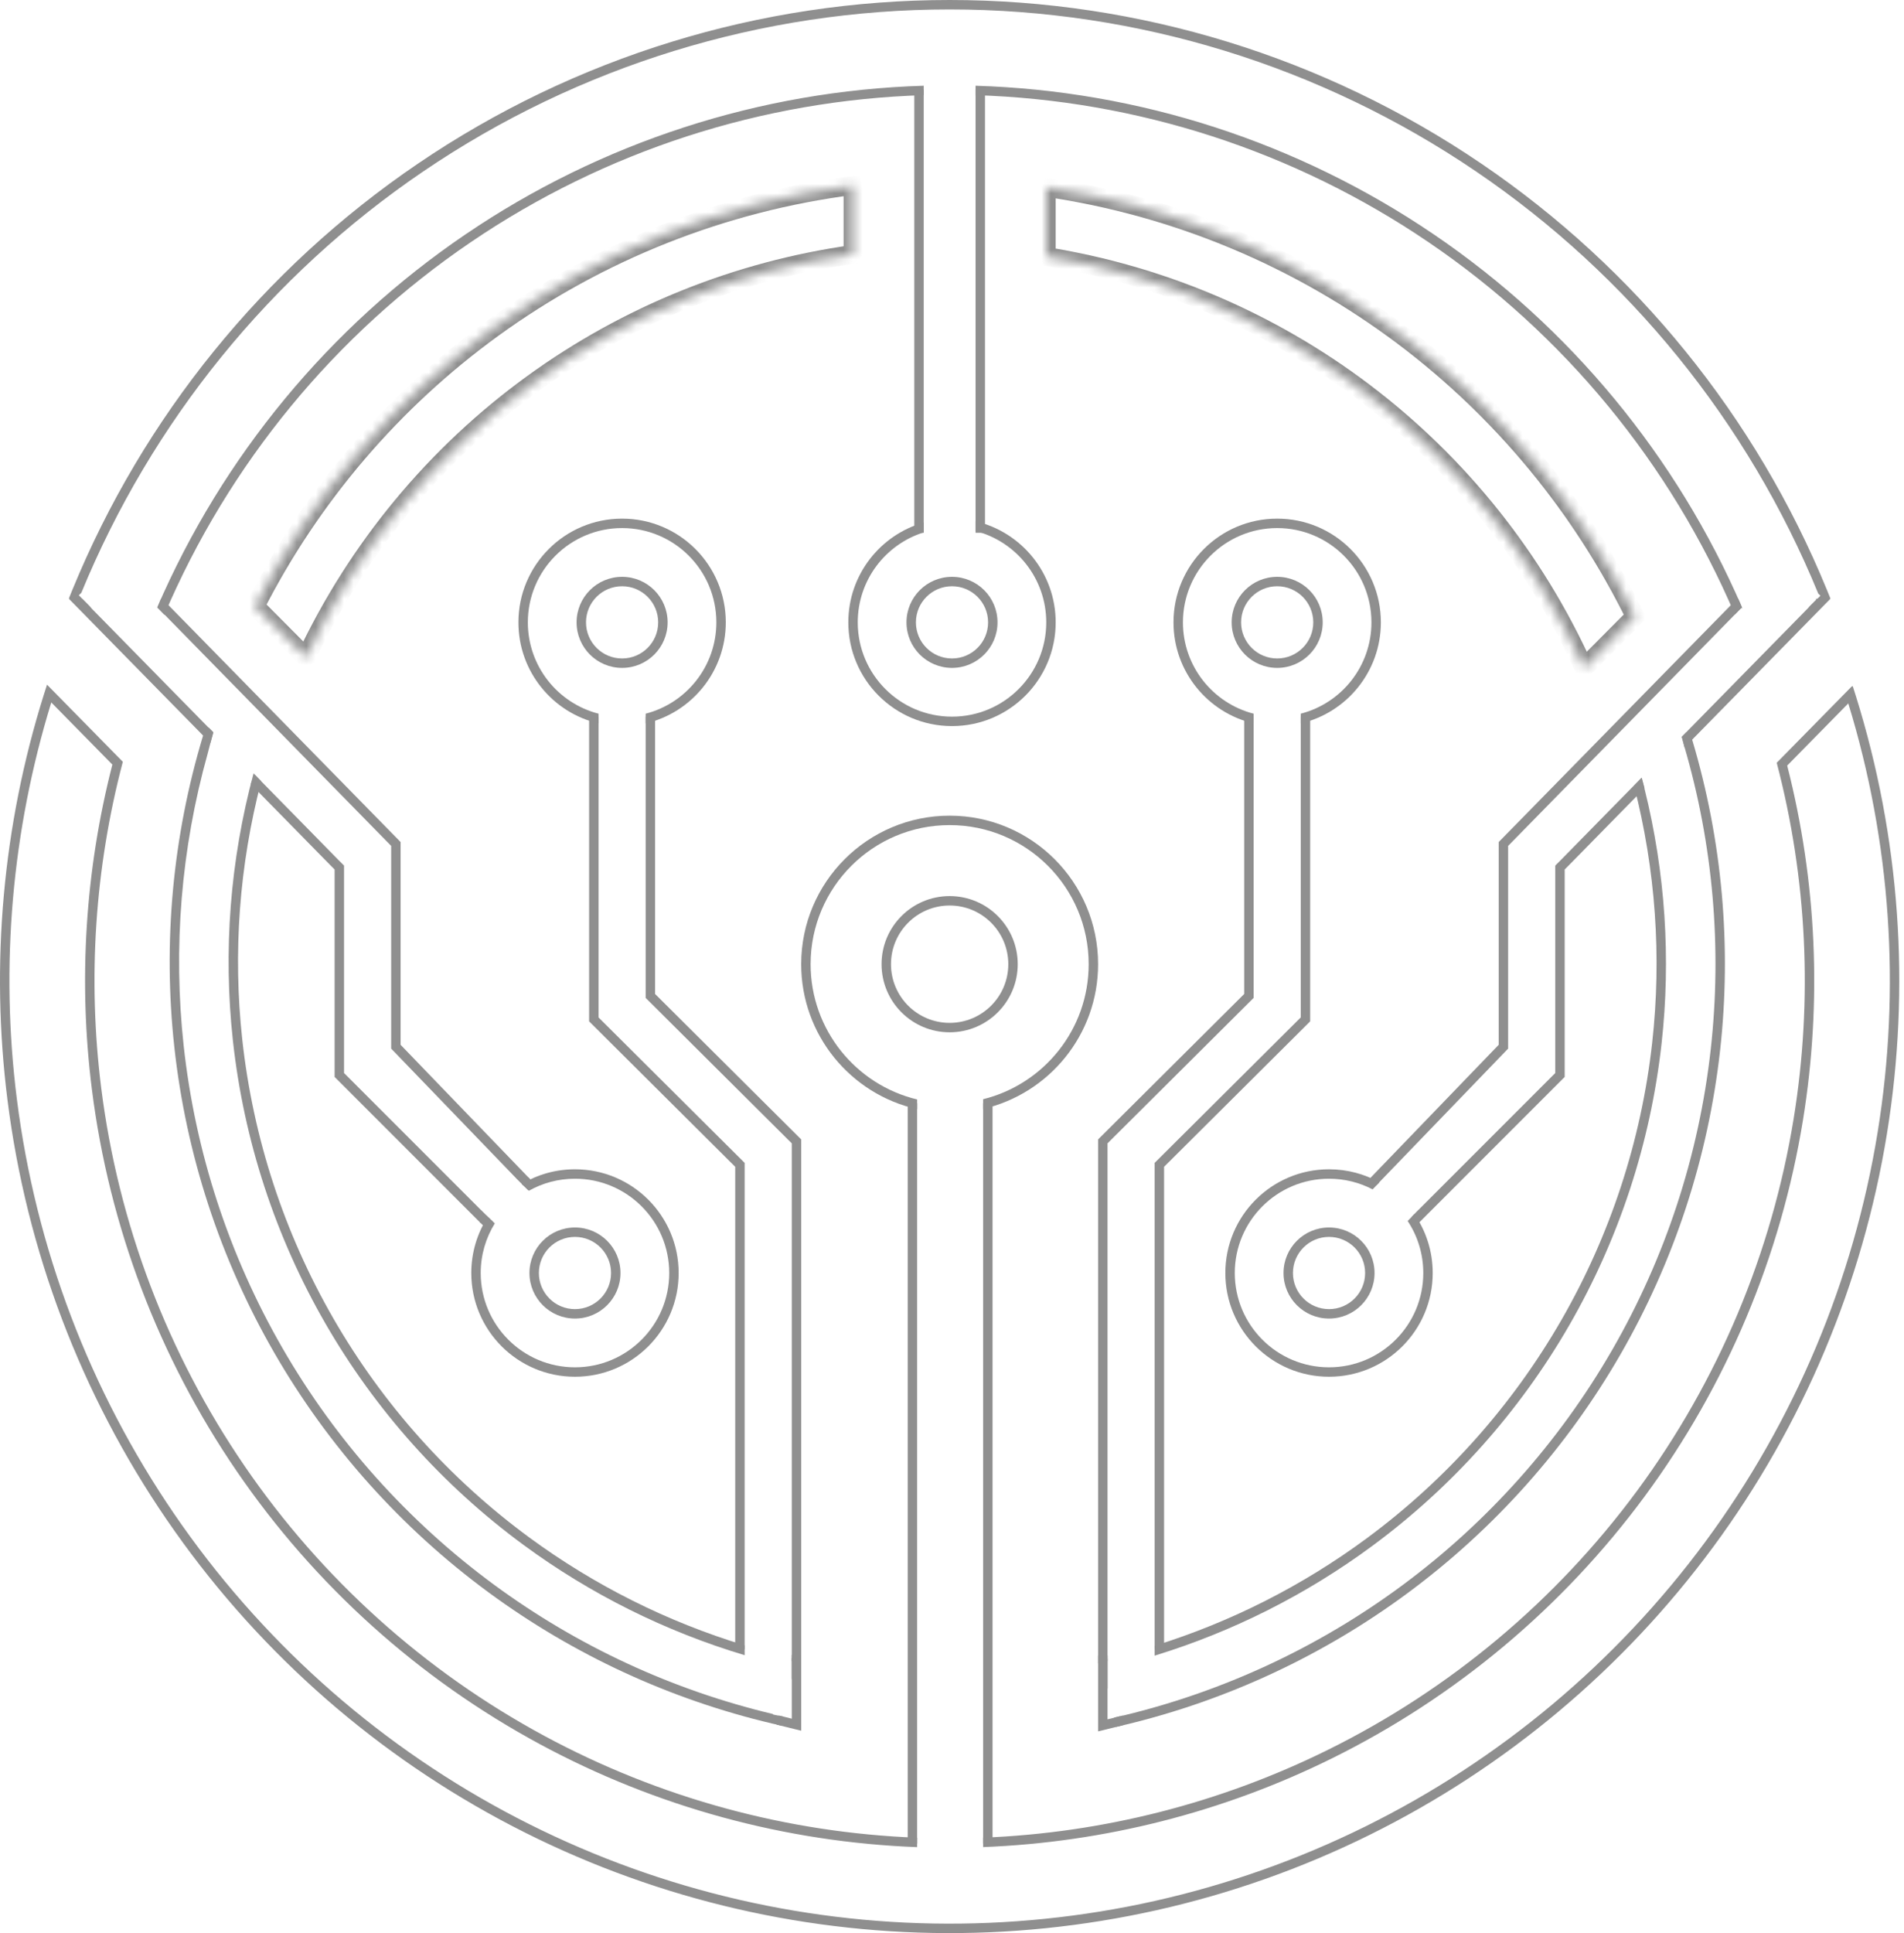 <svg width="202" height="205" viewBox="0 0 202 205" fill="none" xmlns="http://www.w3.org/2000/svg">
<path d="M117 175.57V182.97L119 182.477" stroke="#8F8F8F"/>
<mask id="path-2-inside-1_2470_1970" fill="white">
<path fill-rule="evenodd" clip-rule="evenodd" d="M90.501 19.667C76.693 21.428 63.545 26.634 52.269 34.812C41.64 42.521 33.006 52.632 27.057 64.3L32.466 69.738C37.906 58.182 46.181 48.186 56.526 40.682C66.567 33.4 78.235 28.7 90.501 26.983V19.667Z"/>
</mask>
<path d="M90.501 19.667H91.501V18.531L90.374 18.675L90.501 19.667ZM52.269 34.812L52.856 35.622L52.856 35.622L52.269 34.812ZM27.057 64.3L26.166 63.846L25.837 64.492L26.348 65.005L27.057 64.3ZM32.466 69.738L31.757 70.443L32.763 71.454L33.371 70.163L32.466 69.738ZM56.526 40.682L55.939 39.873L55.939 39.873L56.526 40.682ZM90.501 26.983L90.639 27.973L91.501 27.852V26.983H90.501ZM90.374 18.675C76.4 20.457 63.093 25.726 51.681 34.003L52.856 35.622C63.996 27.542 76.986 22.399 90.627 20.659L90.374 18.675ZM51.681 34.003C40.925 41.805 32.187 52.037 26.166 63.846L27.948 64.754C33.825 53.227 42.355 43.238 52.856 35.622L51.681 34.003ZM26.348 65.005L31.757 70.443L33.175 69.032L27.766 63.595L26.348 65.005ZM33.371 70.163C38.739 58.761 46.905 48.896 57.113 41.492L55.939 39.873C45.457 47.475 37.073 57.604 31.561 69.312L33.371 70.163ZM57.113 41.492C67.022 34.305 78.535 29.667 90.639 27.973L90.362 25.992C77.934 27.732 66.112 32.494 55.939 39.873L57.113 41.492ZM91.501 26.983V19.667H89.501V26.983H91.501Z" fill="#8F8F8F" mask="url(#path-2-inside-1_2470_1970)"/>
<mask id="path-4-inside-2_2470_1970" fill="white">
<path fill-rule="evenodd" clip-rule="evenodd" d="M144.664 41.563C134.778 34.093 123.218 29.168 111 27.208V19.872C124.811 21.89 137.894 27.359 149.035 35.777C159.397 43.606 167.764 53.747 173.481 65.371L168.042 70.838C162.825 59.28 154.788 49.212 144.664 41.563Z"/>
</mask>
<path d="M111 27.208H110V28.06L110.842 28.195L111 27.208ZM144.664 41.563L144.061 42.361L144.061 42.361L144.664 41.563ZM111 19.872L111.145 18.883L110 18.715V19.872H111ZM149.035 35.777L148.433 36.575L148.433 36.575L149.035 35.777ZM173.481 65.371L174.19 66.077L174.693 65.571L174.378 64.93L173.481 65.371ZM168.042 70.838L167.131 71.25L167.728 72.573L168.751 71.544L168.042 70.838ZM110.842 28.195C122.898 30.13 134.306 34.99 144.061 42.361L145.267 40.765C135.251 33.197 123.538 28.207 111.158 26.221L110.842 28.195ZM110 19.872V27.208H112V19.872H110ZM149.638 34.979C138.363 26.46 125.122 20.925 111.145 18.883L110.855 20.862C124.5 22.855 137.425 28.259 148.433 36.575L149.638 34.979ZM174.378 64.93C168.592 53.166 160.125 42.903 149.638 34.979L148.433 36.575C158.669 44.31 166.935 54.328 172.583 65.813L174.378 64.93ZM168.751 71.544L174.19 66.077L172.772 64.666L167.333 70.133L168.751 71.544ZM144.061 42.361C154.052 49.909 161.983 59.844 167.131 71.25L168.954 70.427C163.668 58.716 155.525 48.515 145.267 40.765L144.061 42.361Z" fill="#8F8F8F" mask="url(#path-4-inside-2_2470_1970)"/>
<path fill-rule="evenodd" clip-rule="evenodd" d="M68.5 75.685C72.813 74.575 76 70.66 76 66C76 60.477 71.523 56 66 56C60.477 56 56 60.477 56 66C56 70.66 59.187 74.575 63.5 75.685V76.715C58.629 75.583 55 71.215 55 66C55 59.925 59.925 55 66 55C72.075 55 77 59.925 77 66C77 71.215 73.371 75.583 68.5 76.715V75.685ZM61.171 66C61.171 68.667 63.333 70.829 66 70.829C68.667 70.829 70.829 68.667 70.829 66C70.829 63.333 68.667 61.171 66 61.171C63.333 61.171 61.171 63.333 61.171 66ZM62.171 66C62.171 68.115 63.885 69.829 66 69.829C68.115 69.829 69.829 68.115 69.829 66C69.829 63.885 68.115 62.171 66 62.171C63.885 62.171 62.171 63.885 62.171 66Z" fill="#8F8F8F"/>
<path fill-rule="evenodd" clip-rule="evenodd" d="M111 66C111 71.523 106.523 76 101 76C95.477 76 91 71.523 91 66C91 61.522 93.943 57.732 98 56.458V55.414C93.383 56.72 90 60.965 90 66C90 72.075 94.925 77 101 77C107.075 77 112 72.075 112 66C112 60.785 108.371 56.417 103.5 55.285V56.315C107.813 57.425 111 61.34 111 66ZM96.171 66C96.171 68.667 98.333 70.829 101 70.829C103.667 70.829 105.829 68.667 105.829 66C105.829 63.333 103.667 61.171 101 61.171C98.333 61.171 96.171 63.333 96.171 66ZM97.171 66C97.171 68.115 98.885 69.829 101 69.829C103.115 69.829 104.829 68.115 104.829 66C104.829 63.885 103.115 62.171 101 62.171C98.885 62.171 97.171 63.885 97.171 66Z" fill="#8F8F8F"/>
<path fill-rule="evenodd" clip-rule="evenodd" d="M138 75.685C142.313 74.575 145.5 70.66 145.5 66C145.5 60.477 141.023 56 135.5 56C129.977 56 125.5 60.477 125.5 66C125.5 70.66 128.687 74.575 133 75.685V76.715C128.129 75.583 124.5 71.215 124.5 66C124.5 59.925 129.425 55 135.5 55C141.575 55 146.5 59.925 146.5 66C146.5 71.215 142.871 75.583 138 76.715V75.685ZM130.671 66C130.671 68.667 132.833 70.829 135.5 70.829C138.167 70.829 140.329 68.667 140.329 66C140.329 63.333 138.167 61.171 135.5 61.171C132.833 61.171 130.671 63.333 130.671 66ZM131.671 66C131.671 68.115 133.385 69.829 135.5 69.829C137.615 69.829 139.329 68.115 139.329 66C139.329 63.885 137.615 62.171 135.5 62.171C133.385 62.171 131.671 63.885 131.671 66Z" fill="#8F8F8F"/>
<path fill-rule="evenodd" clip-rule="evenodd" d="M146.345 125.383C144.762 124.502 142.94 124 141 124C134.925 124 130 128.925 130 135C130 141.075 134.925 146 141 146C147.075 146 152 141.075 152 135C152 132.678 151.281 130.524 150.053 128.749L149.343 129.484C150.39 131.065 151 132.961 151 135C151 140.523 146.523 145 141 145C135.477 145 131 140.523 131 135C131 129.477 135.477 125 141 125C142.668 125 144.24 125.408 145.623 126.13L146.345 125.383ZM136.171 135C136.171 137.667 138.333 139.829 141 139.829C143.667 139.829 145.829 137.667 145.829 135C145.829 132.333 143.667 130.171 141 130.171C138.333 130.171 136.171 132.333 136.171 135ZM137.171 135C137.171 137.115 138.885 138.829 141 138.829C143.115 138.829 144.829 137.115 144.829 135C144.829 132.885 143.115 131.171 141 131.171C138.885 131.171 137.171 132.885 137.171 135Z" fill="#8F8F8F"/>
<rect x="51.613" y="128.894" width="0.963" height="1.009" transform="rotate(44.442 51.613 128.894)" fill="#8F8F8F"/>
<rect x="56.039" y="124.848" width="0.963" height="0.977" transform="rotate(44.442 56.039 124.848)" fill="#8F8F8F"/>
<path fill-rule="evenodd" clip-rule="evenodd" d="M71 135C71 140.523 66.523 145 61 145C55.477 145 51 140.523 51 135C51 133.069 51.547 131.266 52.495 129.738L51.758 129.032C50.646 130.751 50 132.8 50 135C50 141.075 54.925 146 61 146C67.075 146 72 141.075 72 135C72 128.925 67.075 124 61 124C58.936 124 57.005 124.568 55.355 125.557L56.106 126.277C57.553 125.464 59.222 125 61 125C66.523 125 71 129.477 71 135ZM56.171 135C56.171 137.667 58.333 139.829 61 139.829C63.667 139.829 65.829 137.667 65.829 135C65.829 132.333 63.667 130.171 61 130.171C58.333 130.171 56.171 132.333 56.171 135ZM57.171 135C57.171 137.115 58.885 138.829 61 138.829C63.115 138.829 64.829 137.115 64.829 135C64.829 132.885 63.115 131.171 61 131.171C58.885 131.171 57.171 132.885 57.171 135Z" fill="#8F8F8F"/>
<path fill-rule="evenodd" clip-rule="evenodd" d="M104.301 116.57C110.732 114.98 115.5 109.172 115.5 102.25C115.5 94.104 108.896 87.5 100.75 87.5C92.604 87.5 86 94.104 86 102.25C86 109.208 90.819 115.041 97.301 116.595V117.621C90.261 116.048 85 109.764 85 102.25C85 93.552 92.052 86.5 100.75 86.5C109.448 86.5 116.5 93.552 116.5 102.25C116.5 109.727 111.289 115.988 104.301 117.598V116.57ZM93.527 102.25C93.527 106.239 96.761 109.473 100.75 109.473C104.739 109.473 107.973 106.239 107.973 102.25C107.973 98.261 104.739 95.027 100.75 95.027C96.761 95.027 93.527 98.261 93.527 102.25ZM94.527 102.25C94.527 105.687 97.313 108.473 100.75 108.473C104.187 108.473 106.973 105.687 106.973 102.25C106.973 98.813 104.187 96.027 100.75 96.027C97.313 96.027 94.527 98.813 94.527 102.25Z" fill="#8F8F8F"/>
<path fill-rule="evenodd" clip-rule="evenodd" d="M184.419 63.5H184.291L184.144 63.65L159.144 89.15L159.001 89.296V89.5V110.798L145.641 124.653L145.279 125.028L145.668 125.374L146.026 125.691L147.717 123.939L147.718 123.94L159.861 111.347L160.001 111.202V111V89.704L184.711 64.5H184.842L184.419 63.5ZM192.71 63.584L192.625 63.5H193.001H194.192L193.357 64.35L178.721 79.258L178.413 78.144L191.809 64.5H191.801L192.71 63.584ZM174.166 82.47L165.647 91.146L165.644 91.15L165.147 91.646L165.001 91.793V92V113.793L150.48 128.313L150.475 128.308L149.779 129.028L150.168 129.374L150.521 129.687L150.854 129.354L165.854 114.354L166.001 114.207V114V92.207L166.354 91.854L166.354 91.854L166.357 91.85L174.474 83.584L174.166 82.47Z" fill="#8F8F8F"/>
<path fill-rule="evenodd" clip-rule="evenodd" d="M98 9.5H97.5H97V10V56V56.5H97.5H98V55.5V55V12V10.5V9.5ZM103.5 10.5V12V55V55.5V56.5H104H104.5V56V10V9.5H104H103.5V10.5Z" fill="#8F8F8F"/>
<path fill-rule="evenodd" clip-rule="evenodd" d="M96.801 116.997H97.301V117.997V120.478V193V194.503V195.503H96.801H96.301V195.003V117.497V116.997H96.801ZM104.301 195.503H104.801H105.301V195.003V117.497V116.997H104.801H104.301V117.997V120.478V193V194.503V195.503Z" fill="#8F8F8F"/>
<path fill-rule="evenodd" clip-rule="evenodd" d="M1.788 116.544C0.005 102.407 1.259 88.071 5.441 74.493L11.921 81.082C9.041 92.299 8.294 103.988 9.75 115.533C11.583 130.068 16.855 143.953 25.125 156.033C33.395 168.112 44.425 178.036 57.297 184.976C69.633 191.629 83.318 195.357 97.301 195.884V194.884C83.484 194.357 69.962 190.67 57.771 184.096C45.04 177.231 34.13 167.416 25.95 155.468C17.77 143.52 12.556 129.785 10.742 115.408C9.278 103.801 10.065 92.047 13.031 80.785L5.781 73.412L4.99 72.608C4.873 72.966 4.758 73.325 4.646 73.684C0.293 87.55 -1.028 102.212 0.796 116.669C2.809 132.635 8.6 147.887 17.684 161.155C26.768 174.424 38.884 185.324 53.022 192.948C67.159 200.571 82.909 204.698 98.96 204.984C115.011 205.27 130.897 201.707 145.296 194.591C159.695 187.476 172.189 177.014 181.738 164.078C191.287 151.141 197.614 136.105 200.192 120.221C202.713 104.69 201.579 88.789 196.886 73.784L196.864 73.713C196.785 73.461 196.705 73.21 196.624 72.958L196.56 72.761L196.457 72.794L195.751 73.512L188.497 80.89C191.717 93.179 192.338 106.028 190.297 118.606C187.975 132.91 182.278 146.45 173.679 158.099C165.08 169.748 153.829 179.169 140.863 185.576C129.443 191.22 116.985 194.382 104.301 194.88V195.88C117.138 195.382 129.749 192.184 141.306 186.473C154.415 179.995 165.79 170.47 174.483 158.693C183.177 146.916 188.937 133.227 191.284 118.767C193.317 106.238 192.738 93.444 189.607 81.188L196.09 74.594C200.603 89.3 201.672 104.859 199.205 120.06C196.652 135.788 190.388 150.676 180.934 163.484C171.479 176.292 159.109 186.65 144.853 193.695C130.597 200.739 114.869 204.267 98.978 203.984C83.087 203.701 67.493 199.615 53.496 192.067C39.499 184.519 27.504 173.727 18.509 160.59C9.515 147.453 3.782 132.352 1.788 116.544Z" fill="#8F8F8F"/>
<path fill-rule="evenodd" clip-rule="evenodd" d="M156.611 18.19C172.826 29.205 185.442 44.766 192.892 62.922L192.886 62.925L193.132 63.175L191.889 64.403L194.195 63.476L194.195 63.476C194.135 63.326 194.075 63.176 194.014 63.026C193.95 62.867 193.885 62.708 193.82 62.549C186.296 44.209 173.552 28.49 157.173 17.363C140.517 6.048 120.866 0.001 100.754 0C80.641 -0.001 60.989 6.045 44.333 17.358C27.953 28.483 15.208 44.201 7.682 62.541C7.617 62.7 7.552 62.859 7.487 63.018C7.427 63.168 7.367 63.318 7.307 63.468L7.307 63.468L9.6 64.389L8.363 63.127L8.629 62.866C16.084 44.731 28.694 29.189 44.895 18.185C61.386 6.985 80.842 0.999 100.754 1C120.666 1.001 140.121 6.988 156.611 18.19ZM16.678 64.42C23.603 48.396 34.941 34.664 49.386 24.854C63.789 15.071 80.653 9.614 98 9.092V10.092C80.853 10.614 64.185 16.011 49.947 25.681C35.548 35.461 24.269 49.181 17.435 65.192L16.678 64.42ZM151.558 25.685C137.319 16.013 120.649 10.615 103.5 10.092V9.092C120.85 9.615 137.716 15.073 152.12 24.858C166.553 34.663 177.885 48.384 184.809 64.395L184.056 65.174C177.222 49.174 165.949 35.461 151.558 25.685Z" fill="#8F8F8F"/>
<path fill-rule="evenodd" clip-rule="evenodd" d="M16.709 64.428L16.781 64.5H16.79L17.406 65.128L17.717 65.441L17.715 65.443L41.5 89.704V111V111.202L41.64 111.347L54.779 124.972L54.776 124.975L55.487 125.681L55.832 125.374L56.222 125.028L55.86 124.653L42.5 110.798V89.5V89.296L42.357 89.15L17.357 63.65L17.21 63.5H17.074L16.709 64.428ZM8.5 63.5H8.716L9.712 64.5H9.692L22.632 77.68L22.32 78.789L8.143 64.35L7.309 63.5H8.5ZM26.601 83.15L35.143 91.85L35.147 91.854L35.147 91.854L35.5 92.207V114V114.207L35.647 114.354L50.647 129.354L50.98 129.687L51.332 129.374L51.737 129.014L51.025 128.309L51.02 128.313L36.5 113.793V92V91.793L36.354 91.646L35.857 91.15L35.854 91.146L27.011 82.139L26.601 83.15Z" fill="#8F8F8F"/>
<path fill-rule="evenodd" clip-rule="evenodd" d="M63 75.998H63.5V76.998V77.493V107.896L78.853 123.173L79 123.32V123.528V173V173.884V174.914L78.379 174.76L78 174.666V174.275V123.735L62.647 108.459L62.5 108.312V108.104V76.498V75.998H63ZM84 176.158L84.379 176.253L85 176.407V175.767V121.04V120.832L84.853 120.685L69.5 105.409V76.498V75.998H69H68.5V76.998V77.493V105.617V105.825L68.647 105.971L84 121.248V173V175.128V176.158Z" fill="#8F8F8F"/>
<path fill-rule="evenodd" clip-rule="evenodd" d="M84.001 175.5V182.262L82.62 181.921L82.381 182.892L84.381 183.385L85.001 183.538V182.9V175.5H84.001Z" fill="#8F8F8F"/>
<path fill-rule="evenodd" clip-rule="evenodd" d="M22.162 77.177L22.624 77.648L22.032 79.91L22.033 79.91C19.216 89.982 18.349 100.508 19.489 110.92C20.724 122.21 24.291 133.121 29.965 142.96C35.638 152.799 43.293 161.352 52.445 168.078C61.285 174.574 71.336 179.228 82 181.768V181.8H82.037L82.032 181.826L83.126 182.051L82.913 183.005L82.88 182.998C82.566 182.927 82.252 182.855 81.939 182.781C71.081 180.219 60.848 175.493 51.853 168.883C42.589 162.076 34.841 153.418 29.098 143.459C23.356 133.5 19.745 122.457 18.494 111.029C17.28 99.933 18.317 88.709 21.539 78.029C21.634 77.713 21.732 77.397 21.831 77.082L21.834 77.073L22.162 77.177ZM84 178.138V177H84.001V175.816C84.162 175.853 84.322 175.89 84.482 175.926L84.493 175.928L84.275 176.904L84 178.138ZM79.001 174.484C70.803 171.995 63.073 168.13 56.147 163.04C47.693 156.827 40.621 148.926 35.38 139.837C30.14 130.748 26.844 120.67 25.703 110.24C24.697 101.052 25.383 91.769 27.715 82.846L26.901 82.015C24.415 91.232 23.668 100.841 24.709 110.349C25.865 120.916 29.204 131.128 34.514 140.337C39.824 149.546 46.989 157.551 55.555 163.846C62.654 169.063 70.587 173.01 79.001 175.528V174.484Z" fill="#8F8F8F"/>
<path fill-rule="evenodd" clip-rule="evenodd" d="M132.5 75.998H133V76.998V78.488V105.617V105.825L132.853 105.971L117.5 121.248V173V175.128V176.158L117.121 176.253L116.5 176.407V175.767V121.04V120.832L116.647 120.685L132 105.409V76.498V75.998H132.5ZM122.5 174.914L123.121 174.76L123.5 174.666V174.275V123.735L138.853 108.459L139 108.312V108.104V76.498V75.998H138.5H138V76.998V78.488V107.896L122.647 123.173L122.5 123.32V123.528V173V173.884V174.914Z" fill="#8F8F8F"/>
<path fill-rule="evenodd" clip-rule="evenodd" d="M174.172 82.481C174.221 82.664 174.269 82.847 174.316 83.031L174.478 83.683L174.481 83.683C176.671 92.493 177.284 101.634 176.279 110.68C175.11 121.196 171.779 131.356 166.496 140.523C161.213 149.69 154.092 157.665 145.579 163.949C138.588 169.109 130.782 173.037 122.5 175.577V174.53C130.565 172.021 138.167 168.177 144.985 163.144C153.387 156.943 160.415 149.071 165.629 140.024C170.844 130.976 174.131 120.948 175.285 110.57C176.301 101.432 175.643 92.196 173.356 83.313L174.172 82.481ZM117.5 175.9C117.281 175.952 117.061 176.003 116.841 176.053L116.809 176.06L117.03 177.036L117.5 179.099V177V176V175.9ZM118.194 182.149L118.196 182.156L118.418 183.131C118.743 183.057 119.067 182.981 119.391 182.903C130.186 180.309 140.354 175.575 149.292 168.978C158.497 162.183 166.199 153.558 171.912 143.644C177.625 133.731 181.227 122.743 182.492 111.371C183.719 100.33 182.717 89.159 179.55 78.519C179.455 78.199 179.358 77.88 179.259 77.562L178.883 77.679L178.439 78.132L178.685 79.123C181.74 89.539 182.698 100.463 181.498 111.26C180.249 122.495 176.69 133.351 171.046 143.145C165.401 152.939 157.793 161.46 148.698 168.174C139.871 174.689 129.83 179.365 119.169 181.928L119.166 181.914L118.194 182.149Z" fill="#8F8F8F"/>
</svg>
